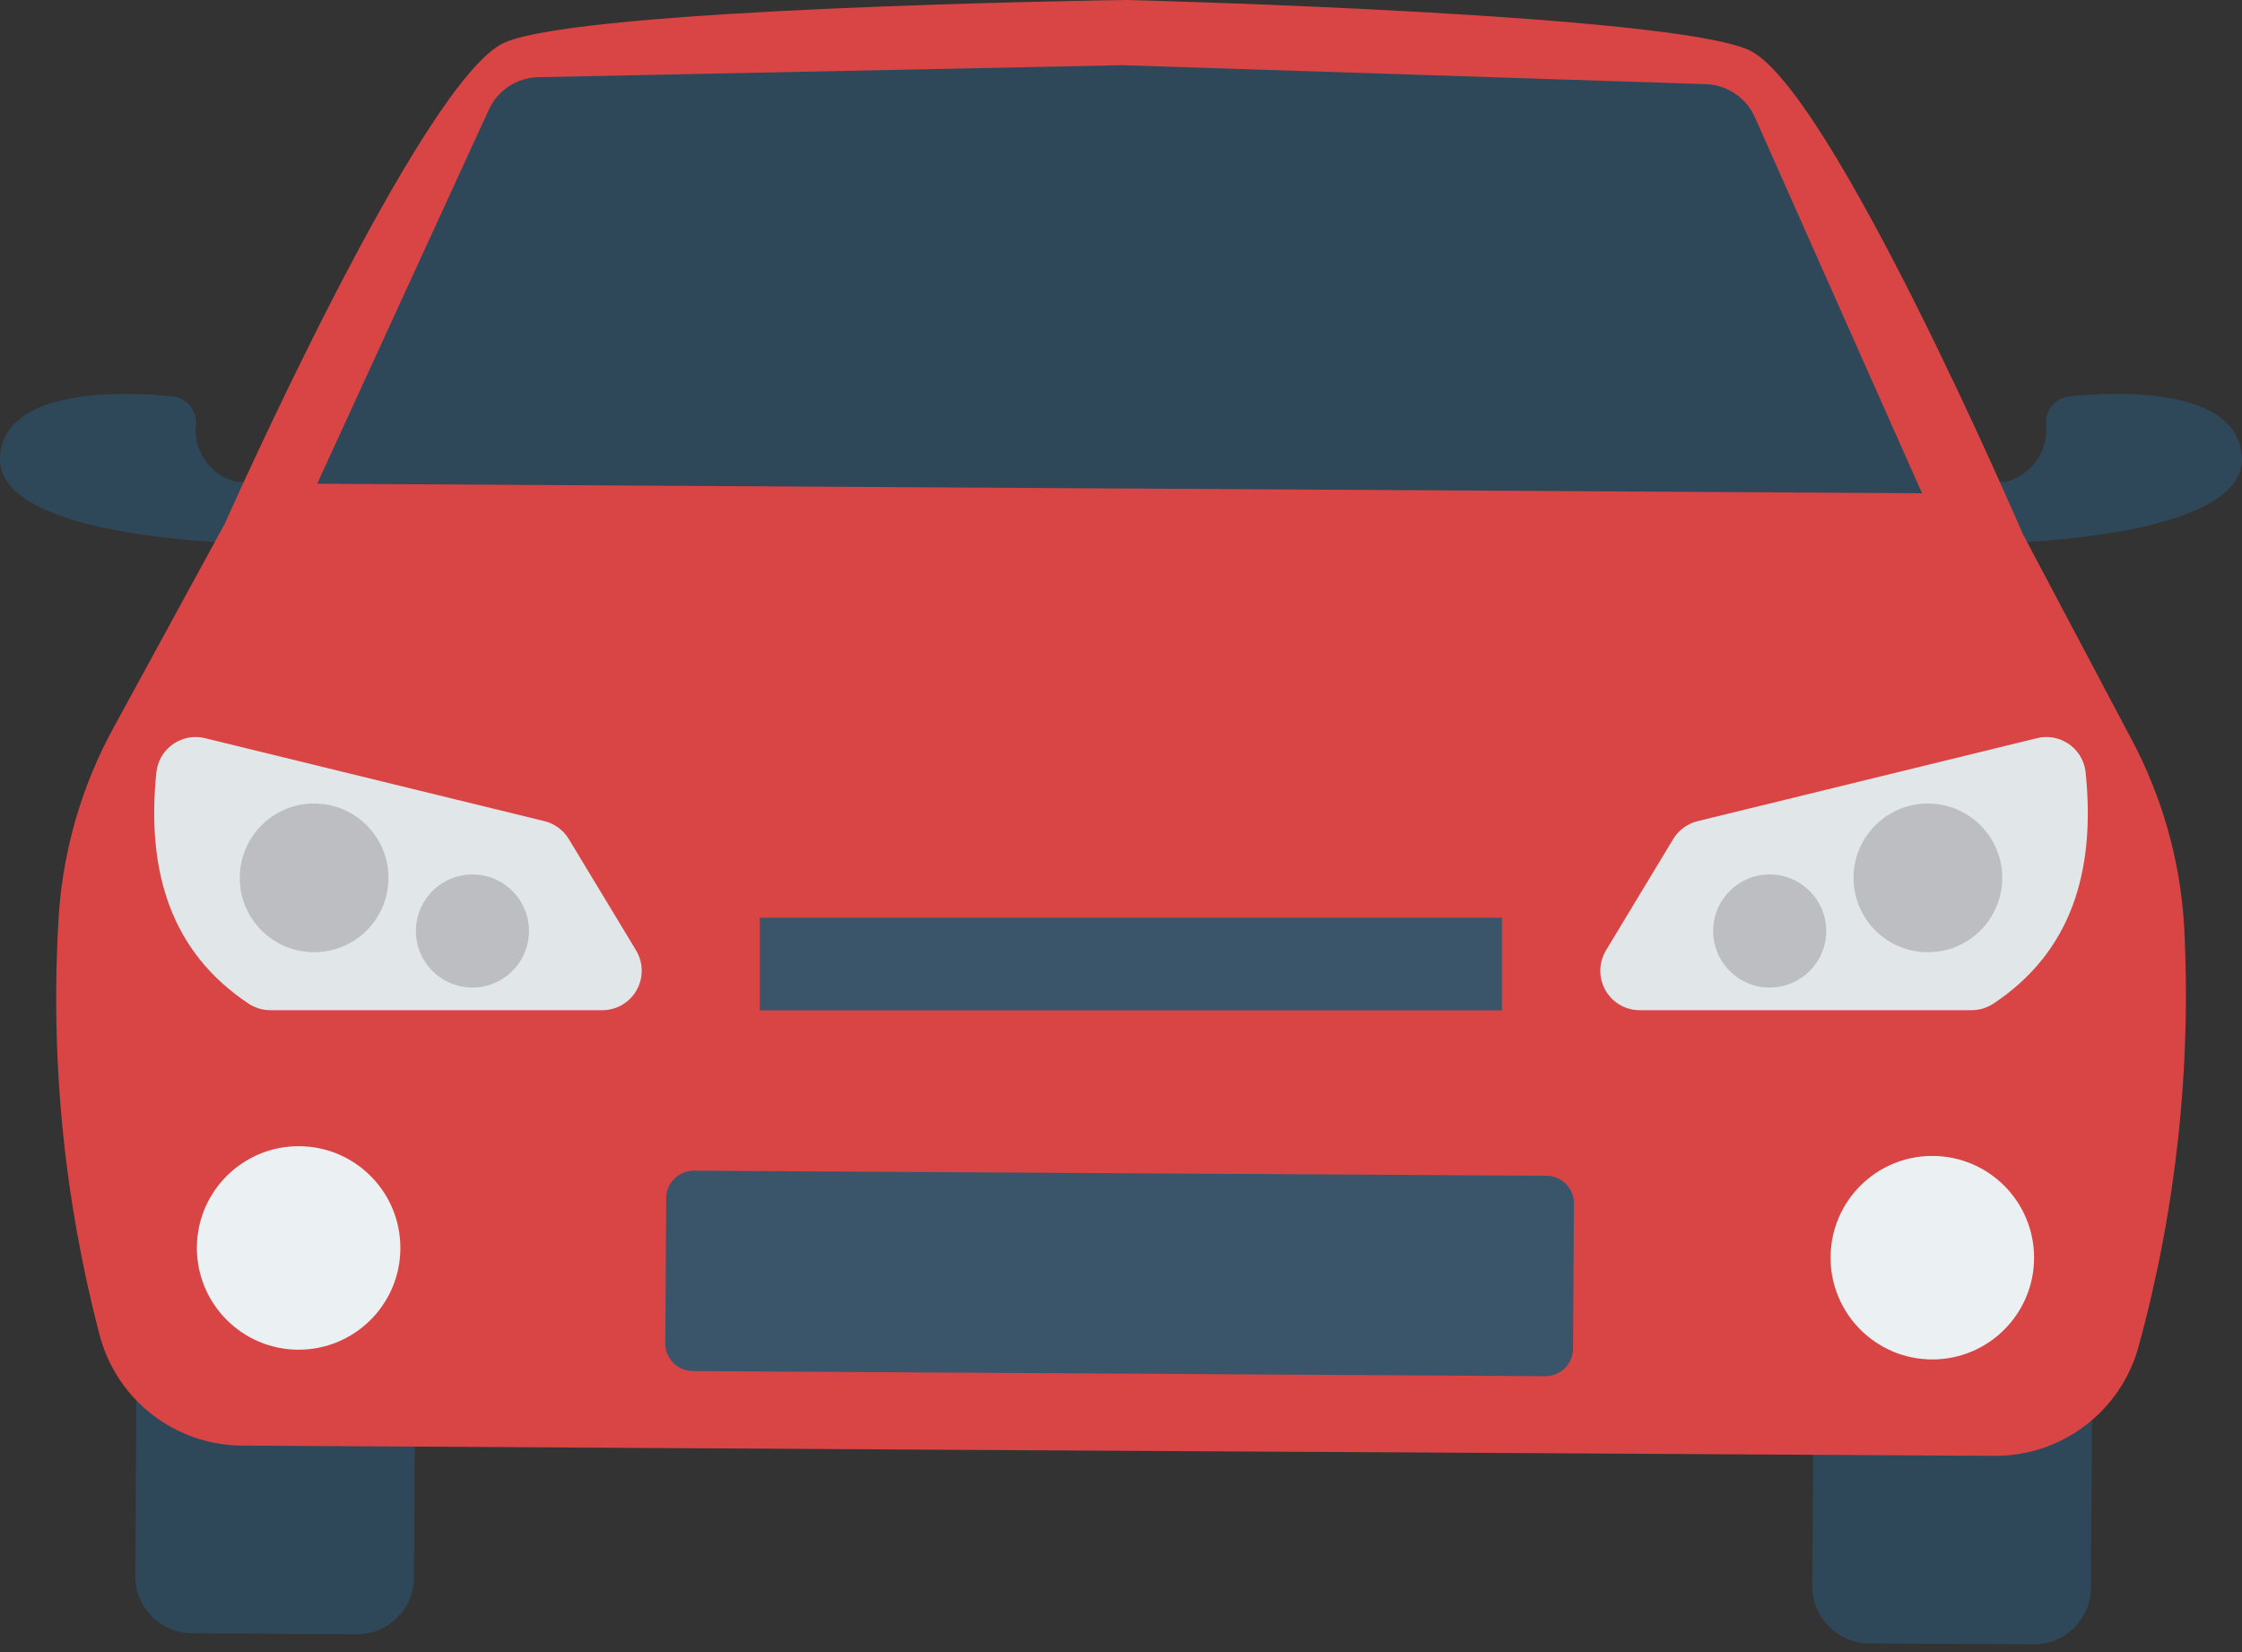 <svg width="38" height="28" viewBox="0 0 38 28" fill="none" xmlns="http://www.w3.org/2000/svg">
<rect x="0" y="0" width="38" height="28" fill="#333333" stroke="none"/>
<path d="M6.09 20.224L3.297 20.207C2.765 20.204 2.331 20.633 2.327 21.165L2.294 26.712C2.291 27.244 2.72 27.678 3.253 27.681L6.046 27.698C6.578 27.701 7.013 27.272 7.016 26.74L7.049 21.194C7.052 20.661 6.623 20.227 6.09 20.224Z" fill="#2F4859"/>
<path d="M34.514 20.394L31.721 20.377C31.189 20.374 30.754 20.803 30.751 21.335L30.718 26.882C30.715 27.414 31.144 27.848 31.677 27.852L34.47 27.868C35.002 27.871 35.436 27.442 35.44 26.91L35.473 21.364C35.476 20.831 35.047 20.397 34.514 20.394Z" fill="#2F4859"/>
<path d="M2.913 6.716C3.147 6.738 3.324 6.935 3.322 7.169C3.264 7.627 3.557 8.055 4.004 8.167L4.699 8.171L4.342 9.213C4.342 9.213 -0.131 9.186 0.002 7.716C0.106 6.576 2.048 6.633 2.913 6.716Z" fill="#2F4859"/>
<path d="M35.086 6.716C34.853 6.738 34.675 6.935 34.678 7.169C34.735 7.627 34.442 8.055 33.995 8.167L33.3 8.171L33.657 9.213C33.657 9.213 38.131 9.186 37.997 7.716C37.893 6.576 35.952 6.633 35.086 6.716Z" fill="#2F4859"/>
<path d="M1.001 15.442C1.085 14.349 1.4 13.287 1.928 12.326L3.814 8.868C3.814 8.868 7.162 1.32 8.557 0.719C9.906 0.139 18.515 0.008 19.086 0H19.117C19.688 0.015 28.295 0.248 29.636 0.845C31.024 1.462 34.284 9.048 34.284 9.048L36.127 12.529C36.642 13.496 36.946 14.562 37.017 15.656C37.146 18.071 36.886 20.492 36.246 22.825C35.944 23.925 34.939 24.684 33.798 24.674L18.971 24.588H18.939L4.111 24.5C2.97 24.497 1.975 23.726 1.687 22.622C1.074 20.281 0.842 17.857 1.001 15.442Z" fill="#D84544"/>
<path d="M26.212 19.927L11.762 19.841C11.503 19.839 11.293 20.048 11.291 20.306L11.276 22.767C11.275 23.025 11.483 23.236 11.742 23.237L26.191 23.324C26.45 23.325 26.66 23.117 26.662 22.858L26.677 20.398C26.678 20.139 26.47 19.929 26.212 19.927Z" fill="#3A556A"/>
<path d="M8.286 1.857C8.437 1.529 8.762 1.316 9.123 1.308L19.004 1.105H19.035L28.912 1.426C29.273 1.438 29.596 1.655 29.743 1.985L32.577 8.36L18.993 8.279H18.962L5.376 8.198L8.286 1.857Z" fill="#2F4859"/>
<path d="M5.072 19.426C6.024 19.431 6.792 20.208 6.786 21.16C6.781 22.113 6.004 22.88 5.052 22.875C4.099 22.869 3.332 22.093 3.337 21.14C3.337 21.14 3.337 21.14 3.337 21.139C3.343 20.187 4.12 19.42 5.072 19.426Z" fill="#EBF0F3"/>
<path d="M32.761 19.591C33.714 19.597 34.481 20.373 34.476 21.326C34.47 22.278 33.693 23.046 32.741 23.04C31.788 23.034 31.021 22.257 31.027 21.305C31.032 20.353 31.809 19.585 32.761 19.591Z" fill="#EBF0F3"/>
<path d="M25.455 15.554H12.878V17.124H25.455V15.554Z" fill="#3A556A"/>
<path d="M2.651 13.085C2.692 12.718 3.024 12.454 3.391 12.495C3.42 12.499 3.448 12.504 3.476 12.511L9.228 13.917C9.4 13.96 9.549 14.069 9.641 14.221L10.781 16.107C10.971 16.423 10.87 16.834 10.554 17.025C10.45 17.088 10.33 17.121 10.208 17.121H4.589C4.458 17.122 4.329 17.084 4.218 17.013C2.893 16.135 2.478 14.768 2.651 13.085Z" fill="#E1E6E9"/>
<path d="M5.375 13.619C6.071 13.648 6.611 14.234 6.583 14.93C6.555 15.625 5.968 16.166 5.272 16.137C4.577 16.109 4.036 15.522 4.065 14.827C4.093 14.132 4.68 13.591 5.375 13.619Z" fill="#BDBEC1"/>
<path d="M8.046 14.821C8.575 14.842 8.986 15.288 8.965 15.817C8.944 16.346 8.498 16.758 7.969 16.736C7.44 16.715 7.028 16.269 7.05 15.74C7.05 15.74 7.05 15.74 7.05 15.739C7.071 15.211 7.517 14.8 8.046 14.821Z" fill="#BDBEC1"/>
<path d="M35.349 13.085C35.308 12.718 34.976 12.454 34.609 12.495C34.581 12.499 34.552 12.504 34.524 12.511L28.773 13.917C28.6 13.96 28.451 14.069 28.359 14.221L27.22 16.107C27.029 16.423 27.13 16.834 27.446 17.025C27.551 17.088 27.67 17.121 27.792 17.121H33.411C33.543 17.122 33.672 17.084 33.782 17.013C35.108 16.135 35.523 14.768 35.349 13.085Z" fill="#E1E6E9"/>
<path d="M32.625 13.619C31.929 13.648 31.389 14.234 31.417 14.93C31.446 15.625 32.032 16.166 32.728 16.137C33.423 16.109 33.964 15.522 33.935 14.827C33.907 14.132 33.32 13.591 32.625 13.619Z" fill="#BDBEC1"/>
<path d="M29.956 14.821C29.427 14.842 29.016 15.288 29.037 15.817C29.058 16.346 29.504 16.758 30.033 16.736C30.562 16.715 30.974 16.269 30.952 15.74C30.952 15.74 30.952 15.74 30.952 15.739C30.931 15.211 30.485 14.8 29.956 14.821Z" fill="#BDBEC1"/>
</svg>
